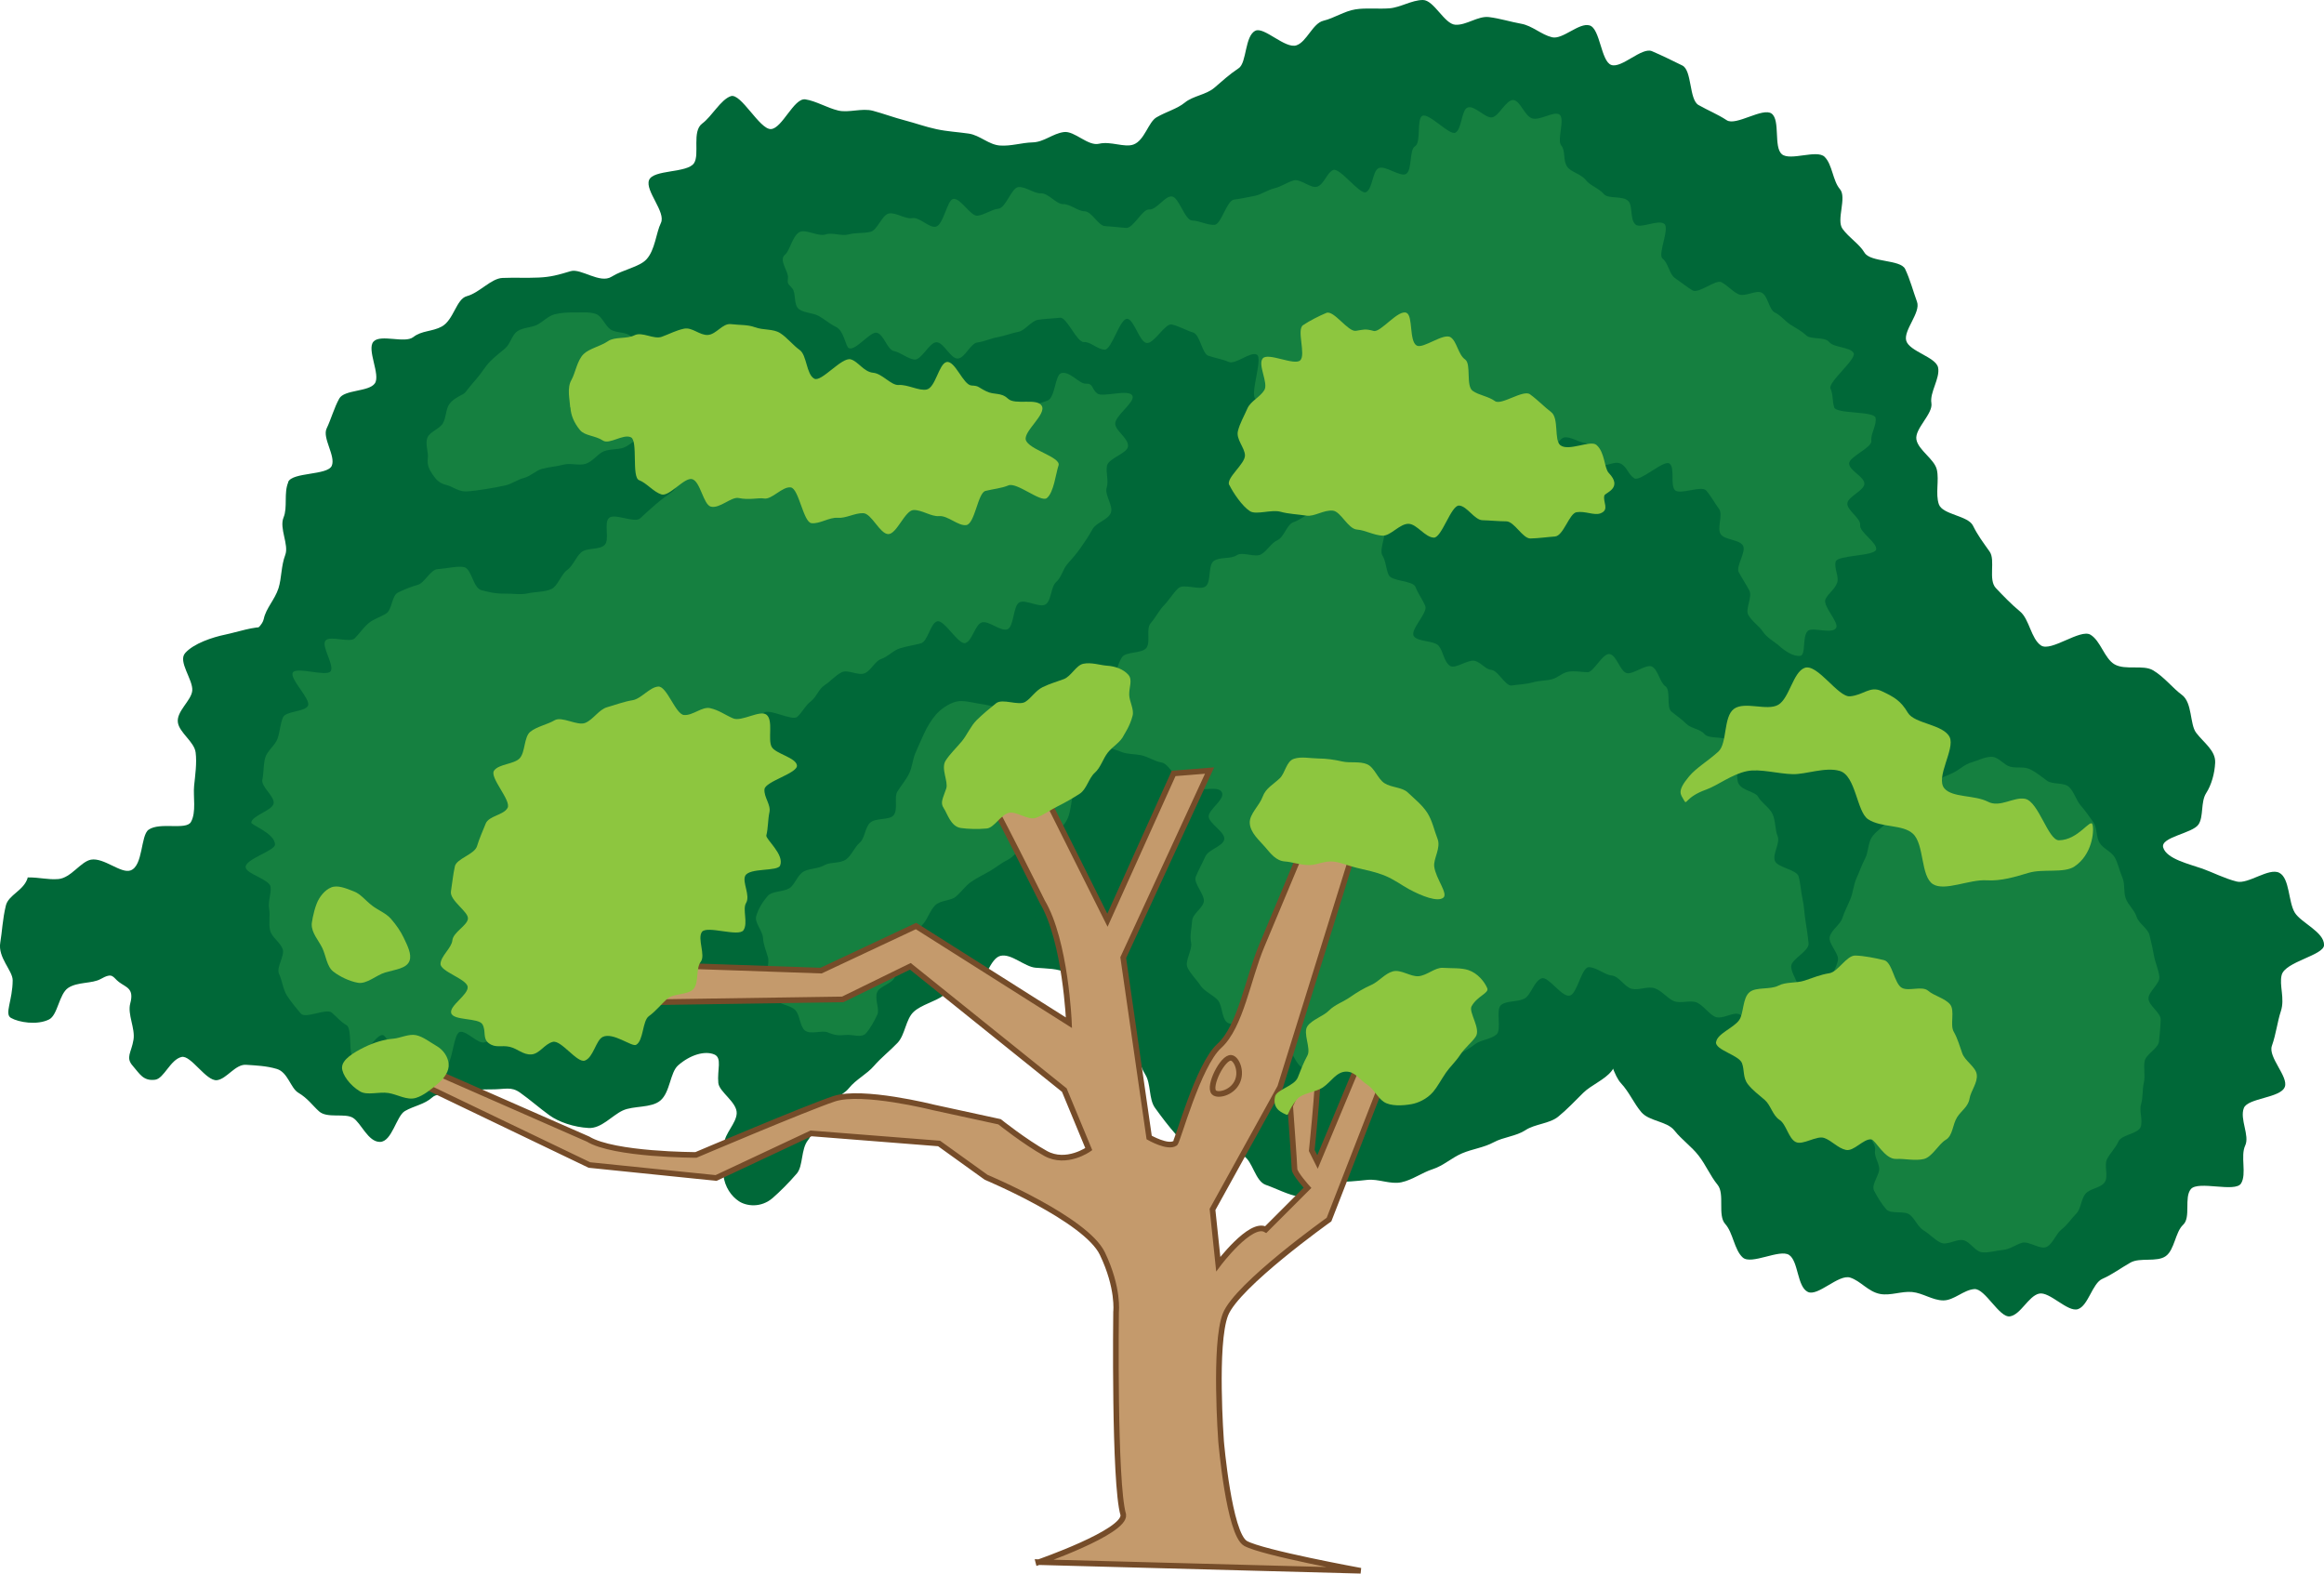 <?xml version="1.0" encoding="UTF-8"?>
<svg id="Layer_2" data-name="Layer 2" xmlns="http://www.w3.org/2000/svg" viewBox="0 0 412.34 279.19">
  <defs>
    <style>
      .cls-1 {
        fill: #8dc63f;
      }

      .cls-2 {
        fill: #c49a6c;
        stroke: #754c29;
        stroke-miterlimit: 10;
      }

      .cls-3 {
        fill: #158040;
      }

      .cls-4 {
        fill: #006838;
      }
    </style>
  </defs>
  <g id="frunze1">
    <path class="cls-4" d="m4.92,155.7c-.66,2.3-3.41,3.02-3.88,4.95-.59,2.42-.67,4.7-.99,6.57-.46,2.66,2.2,4.97,2.2,6.68-.01,3.56-1.51,6-.31,6.68,1.37.79,4.62,1.34,6.76.28,1.56-.77,1.76-4.52,3.41-5.61s4.23-.72,5.73-1.56c2.24-1.26,2.12-.34,3.27.53,1.28.97,2.73,1.1,2,3.8-.52,1.93.9,4.39.58,6.41-.37,2.32-1.46,3.15-.14,4.65,1.21,1.37,1.84,2.75,3.98,2.47,1.56-.2,2.69-3.58,4.69-4.04,1.65-.38,4.36,4.35,6.28,4.12,1.72-.21,3.25-2.86,5.16-2.73,1.71.12,3.61.18,5.47.74,1.95.59,2.43,3.4,3.79,4.21,1.71,1.02,2.48,2.22,3.69,3.31,1.43,1.3,4.58.26,6.02,1.15s2.66,4.29,4.79,4.27c2.14-.03,2.9-4.6,4.43-5.48,1.64-.94,3.46-1.16,4.86-2.43s4.7.44,6.35-.49c1.54-.87,1.91-.94,4.05-.92,2.61.02,3.52-.58,5.18.59,1.79,1.27,3.4,2.71,5.2,4.01,1.64,1.19,4.35,2.11,6.93,2.25,2.28.13,4.16-2.21,6.07-3.1s5.04-.39,6.67-1.76c1.77-1.49,1.71-4.99,3.17-6.26,2.14-1.87,4.71-2.62,6.39-1.93,1.46.6.5,2.75.73,5.07.16,1.6,3.35,3.41,3.26,5.39-.08,1.79-2.15,3.58-2.22,5.38-.07,1.95-.34,3.9-.15,5.53.26,2.21,1.45,3.8,2.75,4.67,1.32.88,3.92,1.25,6.03-.59,1.23-1.08,2.79-2.61,4.25-4.31,1.17-1.36.7-4.32,2.01-5.95,1.16-1.46,1.1-4.01,2.35-5.6,1.18-1.5,3.65-2.06,4.9-3.61s3.15-2.45,4.44-3.94,2.85-2.69,4.19-4.1,1.44-4.2,2.86-5.5,3.79-1.78,5.31-2.92c1.62-1.21,4.07-.85,5.74-1.73,1.79-.95,2.49-4.8,4.32-5.27,1.92-.49,4.29,1.93,6.24,2.1,2.06.17,3.91.1,5.56.94s5.07.13,6.48,1.52c1.32,1.3,1.99,3.72,3.16,5.35,1.09,1.51.91,4.02,1.97,5.7s1.23,3.75,2.29,5.41.6,4.36,1.74,5.94,2.46,3.33,3.76,4.78,4.71.95,6.21,2.2,4.02.58,5.75,1.55c1.62.92,2.05,4.49,3.95,5.14,1.87.64,3.91,1.77,5.91,2.09s4.24-2.66,6.27-2.63,3.8-.13,5.81-.35,4.09.85,6.07.42,3.62-1.7,5.54-2.32,3.38-2.04,5.23-2.82,3.83-1,5.59-1.95,3.98-1.06,5.65-2.16,4.24-1.13,5.78-2.37,3.05-2.85,4.46-4.24,3.8-2.31,5.02-3.86,1.4-4.23,2.39-5.93,1.7-3.83,2.4-5.67c.69-1.82.52-3.98.91-5.94s.94-3.83,1.04-5.84,2.08-4.06,1.95-6.07-4.19-3.47-4.52-5.45.38-3.98-.11-5.92.35-4.19-.28-6.09-.36-4.13-1.11-5.98-3.99-2.56-4.84-4.36,1.14-5.02.2-6.77-1.77-3.65-2.79-5.35-2.8-3-3.9-4.64-4.4-1.74-5.57-3.34.37-5.29-.87-6.83-5.72-.37-7.02-1.86-3.48-2.03-4.84-3.46-.1-5.41-1.52-6.77-2.76-2.89-4.24-4.19-5.31.23-6.84-1-2.16-3.54-3.75-4.69-2.69-3.01-4.34-4.08-4.78.41-6.48-.56-2.22-4.04-3.97-4.9-3.84-.98-5.64-1.73-3.9-.51-5.76-1.13-2.66-5-4.56-5.47-4.31.94-6.24.64-3.95.01-5.9-.11c-1.99-.12-3.9,1.62-5.91,1.68s-4.11-2.45-6.12-2.22-3.46,3.34-5.44,3.72-3.95.06-5.91.56-5.08-3.19-7.01-2.59-3.23,3.17-5.13,3.85-3.45,2.2-5.32,2.95-3.28,2.47-5.12,3.27-5.06-1.45-6.88-.6-3.69,1.67-5.49,2.55-2.02,4.92-3.81,5.83-5.28-1.47-7.05-.54-3.25,2.46-5.02,3.39-3.54,1.91-5.3,2.85-2.5,3.87-4.26,4.8-2.96,3.03-4.72,3.95-4.22.62-5.99,1.52-3.84,1.32-5.63,2.18-2.89,3.39-4.69,4.2-4.42,0-6.24.76-3.78,1.42-5.63,2.09-4.16.13-6.04.68-3.24,3.72-5.15,4.12c-2.01.42-4.14.47-6.09.67s-4.21,1.64-6.17,1.57-3.46-4.94-5.4-5.33c-1.14-.23-4-.94-7.01-1.18-2.17-.17-5.05.87-7.27,1.33s-5.57,1.56-7.08,3.27c-1.33,1.5,1.43,4.73,1.26,6.66-.15,1.77-2.84,3.67-2.55,5.65.27,1.83,2.91,3.42,3.15,5.32s-.08,4.05-.27,5.92.42,4.68-.56,6.41c-.86,1.52-5.51-.04-7.52,1.38-1.43,1.02-.94,6.41-3.2,7.22-1.71.61-4.73-2.32-7.02-1.91-1.83.34-3.55,3.26-5.8,3.44-1.9.15-3.23-.31-5.45-.29Z"/>
    <path class="cls-4" d="m51.13,85.5c.75-1.76,6.98-1.15,7.73-2.86s-1.71-4.94-.91-6.62,1.34-3.69,2.24-5.31,5.27-1.17,6.32-2.7-1.5-6.03-.24-7.41,5.56.38,7.06-.8,3.32-.94,5.03-1.86c2.14-1.15,2.59-4.89,4.45-5.39,2.26-.6,4.32-3.16,6.34-3.24,2.2-.09,4.31.03,6.45-.07s3.42-.46,5.64-1.13c1.83-.56,5.2,2.29,7.27.98,2-1.26,4.94-1.72,6.19-3.08,1.54-1.67,1.7-4.71,2.56-6.45.94-1.92-2.84-5.71-2.1-7.61s6.76-1.21,7.97-2.99c1.06-1.56-.42-5.66,1.47-7.05,1.7-1.25,3.28-4.25,5.07-4.85s5.1,5.91,7.1,5.84,4.09-5.57,6.12-5.27c1.88.28,3.83,1.5,5.83,1.98,1.86.45,4.21-.48,6.18.05,1.86.5,3.69,1.19,5.65,1.7s3.64,1.14,5.61,1.56,3.71.49,5.71.78,3.56,1.99,5.57,2.12,3.76-.5,5.79-.56,3.52-1.56,5.53-1.83c1.9-.26,4.26,2.55,6.25,2.07,2.06-.49,4.5.73,6.1.14,1.99-.74,2.62-3.98,4.1-4.83,1.78-1.03,3.62-1.48,5.01-2.61,1.48-1.21,3.77-1.37,5.24-2.63,1.36-1.16,2.62-2.34,4.33-3.48,1.43-.96,1.05-5.74,2.96-6.64,1.55-.74,5.29,3.27,7.28,2.59,1.83-.62,2.87-3.9,4.78-4.36s3.74-1.72,5.69-2.02,4.03-.03,6-.18S250.48.01,252.45,0s3.81,4.27,5.77,4.39,4.01-1.6,5.96-1.36,3.81.84,5.75,1.19,3.54,1.93,5.44,2.39,4.79-2.66,6.67-2.1,2,6.35,3.84,7.01,5.42-3.21,7.22-2.44,3.65,1.68,5.39,2.54,1.18,6.05,2.87,7.01,3.38,1.63,5.01,2.7,6.41-2.34,7.97-1.17.32,5.92,1.8,7.19,6.22-.89,7.6.48,1.43,4.24,2.71,5.72-.69,5.46.46,7.04c1.21,1.66,2.93,2.62,3.91,4.24,1.06,1.75,6.38,1.18,7.2,2.89.88,1.84,1.45,4.03,2.11,5.82.7,1.9-2.42,5.03-1.92,6.88.53,1.94,5.28,2.9,5.66,4.79s-1.51,4.39-1.19,6.3-2.99,4.54-2.66,6.45,3.2,3.47,3.63,5.37-.28,4.25.35,6.12,5.16,2,6.05,3.79,1.78,2.94,2.96,4.61c1.09,1.53-.3,4.99,1.12,6.49,1.29,1.35,2.68,2.82,4.29,4.15,1.64,1.35,1.94,4.83,3.71,6.02s6.95-2.99,8.77-1.91,2.48,4.24,4.3,5.27c1.92,1.08,5.06,0,6.82,1.05,1.95,1.15,3.49,3.17,5.09,4.34,1.91,1.39,1.39,5.22,2.55,6.74,1.38,1.81,3.47,3.15,3.37,5.31-.09,1.91-.66,3.94-1.6,5.4-1,1.56-.42,4.18-1.36,5.56-1.07,1.59-6.8,2.23-6.26,4.08.6,2.05,4.72,2.96,7,3.77,1.81.65,3.86,1.72,6.04,2.27,2.05.52,5.7-2.51,7.56-1.55s1.58,5.16,2.75,7.07c1.11,1.8,5.23,3.43,5.19,5.75-.04,1.84-6.91,2.93-7.52,5.31-.47,1.83.6,4.16-.14,6.41-.62,1.85-.83,3.99-1.6,6.17-.7,2,2.96,5.45,2.3,7.26-.72,2-6.56,1.96-7.27,3.76-.77,1.96,1.07,4.89.24,6.65-.89,1.88.3,5.03-.73,6.72s-7.61-.56-8.92,1.02c-1.23,1.49.05,5.02-1.36,6.32s-1.51,4.43-3.08,5.56-4.56.2-6.25,1.14c-1.68.94-3.24,2.13-5.01,2.9s-2.49,4.77-4.33,5.37-5.03-3.2-6.91-2.75-3.25,3.74-5.15,4.03-4.41-4.98-6.32-4.84-3.61,2.02-5.51,2.01-3.65-1.32-5.53-1.49-3.81.68-5.66.35c-2.14-.39-3.47-2.33-5.34-2.91-2.07-.63-5.7,3.39-7.49,2.55-1.93-.91-1.66-5.44-3.33-6.56s-6.71,1.82-8.23.45-1.71-4.41-3.11-5.95-.03-5.32-1.35-6.94-2.06-3.49-3.35-5.16-3.02-2.84-4.32-4.49-4.49-1.62-5.86-3.24-2.14-3.55-3.58-5.1c-1.37-1.46-1.65-4.2-3.19-5.66-1.45-1.38-5.45-.02-7.08-1.38-1.53-1.28-2.29-3.58-4.01-4.83-1.61-1.18-3.58-1.92-5.38-3.06-1.79-1.14-2.6-3.75-4.27-4.66-1.85-1.01-5.63,2.42-7.4,1.66-1.89-.82-2.26-5.12-4.14-5.7s-4.6,2.4-6.59,2-3.27-3.67-5.33-3.93c-1.91-.24-3.76-2.07-5.86-2.24-1.9-.15-3.96.11-6.06,0-1.91-.1-4.12,4.53-6.23,4.44-1.91-.08-3.9-.43-6-.53-1.92-.08-3.64-6.03-5.74-6.14-1.92-.1-4.12,3.49-6.21,3.37-1.93-.11-4.06,1.57-6.14,1.43-1.93-.13-3.67-3.98-5.75-4.14-1.94-.15-3.89-.72-5.96-.9-1.94-.17-4.18,2.3-6.24,2.1-1.94-.19-3.72-2.53-5.78-2.75-1.94-.21-3.75-1.98-5.8-2.22s-4.25,2.14-6.29,1.89-4.33,2.41-6.37,2.14-3.8-1.71-5.83-2-3.1-6.23-5.13-6.53c-2.02-.3-4.62,3.52-6.55,3.21s-3.73-2.26-5.66-2.58-4.74,3.65-6.67,3.31c-2.02-.35-3.41-4.02-5.33-4.38-2.02-.37-3.58-2.83-5.49-3.2-2.02-.4-4.03-.44-5.93-.84-2.02-.43-3.58-2.51-5.47-2.93-2.02-.46-5.52,5.69-7.39,5.23-2.02-.49-3.54-2.83-5.4-3.32-2.02-.53-3.05-4.29-4.89-4.83-2.02-.58-4.7,1.42-6.51.83-2.02-.65-3.18-3.38-4.96-4.02-2.01-.73-3.27-2.73-4.99-3.45-2-.83-4.44.03-6.09-.78-1.98-.98-3.21-2.58-4.75-3.52-1.94-1.19-3.59-1.86-4.93-2.98-1.81-1.53-2.32-3.1-3.29-4.48-1.42-2.01-.75-3.4-1.16-4.97-.51-1.93-7.38-3.17-7.35-5.23.03-1.93,4.33-3.77,4.75-5.84.38-1.88,1.97-3.43,2.61-5.44.58-1.84.45-3.94,1.2-5.91.69-1.81-1.1-4.72-.3-6.65.75-1.8.01-4.32.83-6.24Z"/>
    <path class="cls-3" d="m44.58,145.95c.08-1.27,3.79-2.16,3.97-3.43s-2.27-2.96-2-4.21.16-2.66.51-3.89,1.75-2.17,2.18-3.37.46-2.6.96-3.77,3.86-.95,4.44-2.08-3.33-4.8-2.68-5.89,5.97.81,6.7-.23-1.71-4.45-.91-5.43,4.33.48,5.21-.43,1.49-1.86,2.45-2.67,2.1-1.05,3.14-1.74.94-3.15,2.06-3.69,2.29-1.03,3.5-1.36,2.28-2.72,3.54-2.8c1.73-.11,3.73-.63,4.76-.33,1.29.37,1.55,3.7,3.01,4.07,1.03.26,2.39.65,4.09.61,1.39-.03,2.91.24,4.11-.04,1.32-.3,3.05-.22,4.21-.77s1.71-2.59,2.78-3.36,1.5-2.22,2.49-3.13,3.26-.39,4.19-1.35-.19-3.79.74-4.75,4.59.97,5.56.04,1.79-1.64,2.8-2.52,1.87-1.46,2.95-2.25c1.03-.75.91-3.02,2.06-3.72,1.09-.65.94-3.82,2.16-4.41,1.3-.62,4.11,2.87,5.22,2.49,1.35-.46,2.07-1.67,3.25-1.86,1.33-.21,2.4.99,3.68.99s2.38.07,3.74.15c1.2.07,2.67-3.96,4.08-3.92,1.19.03,2.36-.34,3.77-.39,1.2-.04,2.57,2.09,3.97,1.95,1.2-.12,2.56.14,3.93-.07,1.2-.18,2.4-.93,3.76-1.19,1.2-.23,2.15-1.88,3.49-2.19,1.32-.31,2.84.5,4.06.18,1.31-.35,1.76-3.35,2.96-3.72,1.31-.4,4.26,4.55,5.44,4.15,1.3-.44,2.71-.63,3.87-1.06,1.3-.48,2.25-1.8,3.39-2.25,1.31-.52,2.59-.82,3.71-1.26,1.35-.53,1.29-4.5,2.4-4.85,1.45-.47,3.22,1.91,4.33,1.86,1.41-.07,1.01.89,2.06,1.74.96.78,5.75-.92,6.27.46.43,1.14-3.2,3.54-3.07,4.98.12,1.25,2.37,2.52,2.27,3.93-.09,1.28-3.47,2.1-3.73,3.46-.24,1.28.34,2.6-.06,3.9s1.25,3.22.73,4.47-2.6,1.7-3.24,2.88-1.33,2.19-2.09,3.28c-.75,1.08-1.51,1.93-2.32,2.84-.87.98-1.09,2.42-2.02,3.23-.98.85-.84,3.29-1.88,3.98s-3.53-.92-4.66-.35-.94,4.3-2.12,4.77-3.34-1.59-4.55-1.21-1.7,3.32-2.93,3.66-3.73-4.18-4.97-3.86-1.67,3.58-2.91,3.91-2.46.5-3.68.87-2.12,1.47-3.33,1.89-1.77,2.03-2.95,2.54-3-.75-4.14-.15-1.9,1.57-2.98,2.27-1.42,2.08-2.45,2.87-1.43,1.86-2.39,2.74c-.9.83-5.12-1.62-6.01-.66-.93,1.01,1.2,4.44.5,5.36-.84,1.1-3.1.98-3.67,1.98-.67,1.18-1.49,2.22-1.93,3.32-.47,1.2,2.49,3.42,2.13,4.62s-2.6,1.82-3,3.07c-.36,1.12.68,3.02.14,4.26-.46,1.07-1.13,2.41-1.79,3.61-.56,1.02-4.34.27-5.09,1.4-.65.97.39,3.26-.44,4.34-.74.98-3.81.09-4.63,1.06s1.21,4.41.34,5.33-3.01.6-3.92,1.48-1.87,1.66-2.8,2.5-2.73.63-3.69,1.42-1.8,1.67-2.8,2.43-1.49,2.17-2.51,2.88-.52,3.87-1.58,4.53-4.71-2.99-5.79-2.38-1.23,2.9-2.34,3.45-1.43,3.02-2.56,3.51-2.85-.17-4.02.24-3.24-2.16-4.42-1.84-1.3,5.82-2.51,6.03-3.03-2.86-4.25-2.77-2.61,3.05-3.84,2.99-1.86-5.46-3.08-5.69-3.88,4.66-5.05,4.23-.28-5.36-1.38-5.99c-1.13-.66-1.66-1.41-2.62-2.23s-4.67,1.15-5.49.17-1.8-2.15-2.48-3.23-.83-2.65-1.38-3.81,1.06-3.2.64-4.4-1.91-2.06-2.22-3.29.04-2.64-.18-3.88c-.24-1.31.41-2.64.26-3.86-.16-1.35-4.36-2.3-4.43-3.5-.09-1.44,5.22-2.91,5.21-4.02-.01-1.99-4.26-3.45-4.23-3.92Z"/>
    <path class="cls-3" d="m195.58,131.57c-.52-1.06,1.76-2.14,1.94-3.59.14-1.15-.11-2.03.41-3.36.44-1.12-1.05-3.15-.38-4.36.6-1.08.78-2.57,1.54-3.68.7-1.03,3.49-.59,4.31-1.64.78-1-.11-3.39.76-4.38s1.45-2.23,2.36-3.17,1.6-2.15,2.55-3.04,3.88.48,4.87-.35.37-3.7,1.4-4.47,3-.31,4.07-1.02,3.24.46,4.35-.17,1.74-1.98,2.89-2.51c1.22-.56,1.66-2.8,2.84-3.19,1.28-.42,2.46-1.58,3.68-1.78,1.34-.22,2.94-.73,4.17-.65,1.33.09,2.81,1.2,3.98,1.69,1.24.51,3.21.68,4.11,1.54s-.83,3.96-.16,5.08c.64,1.06.59,2.25,1.11,3.46s4.3.96,4.77,2.16,1.23,2.18,1.73,3.36-2.68,4.19-2.06,5.3,3.62.79,4.44,1.77.91,2.78,1.98,3.54c.99.7,3.31-1.31,4.58-.83,1.21.46,1.72,1.45,2.79,1.56,1.23.13,2.5,2.95,3.62,2.77s2.57-.22,3.71-.55,2.25-.26,3.43-.56c1.09-.28,1.83-1.22,3.06-1.36,1.09-.13,1.97.06,3.23.12,1.09.05,2.72-3.48,3.96-3.22,1.21.25,1.81,2.95,2.93,3.35s3.52-1.68,4.58-1.12,1.37,2.8,2.36,3.48.13,3.69,1.05,4.47,1.81,1.33,2.65,2.18,2.46.91,3.22,1.82c.8.96,3.64.3,4.34,1.25.75,1.03.44,2.79,1.06,3.76.71,1.1.13,2.87.68,3.83.71,1.24,2.97,1.4,3.42,2.25.59,1.11,2.05,1.93,2.6,3.13s.4,2.7.89,3.92-.92,3.09-.5,4.33,3.87,1.55,4.22,2.79.41,2.7.69,3.95.34,2.72.54,3.97c.22,1.31.43,2.74.54,3.99.11,1.34-3.06,2.77-3.08,4.01-.03,1.37,1.34,2.72,1.13,3.91-.25,1.37-1.24,2.35-1.77,3.42-.61,1.23-2.14.75-3.17,1.47-1.15.8-1.18,2.97-2.49,2.93-1.19-.03-1.63-2.72-2.97-3.22-1.13-.41-3.03,1.05-4.29.45-1.11-.54-1.91-1.88-3.13-2.48-1.13-.55-2.95.24-4.18-.3-1.16-.51-2.06-1.8-3.32-2.24s-2.77.38-4.07.09-2.26-2.25-3.59-2.37c-1.26-.12-2.76-1.52-4.1-1.47-1.26.06-2.04,4.81-3.37,5.05-1.43.26-3.77-3.49-4.95-3.08-1.36.47-1.89,2.94-3,3.56-1.22.69-3.16.35-4.18,1.15-1.08.84.15,4.37-.84,5.25s-2.81.93-3.87,1.77-2.34,1.46-3.55,2.15c-1.1.63-2.09,2.24-3.45,2.7-1.18.4-3.03-.89-4.47-.66-1.22.2-2.54-2.04-3.79-2s-2.34,1.64-3.59,1.54-2.54.55-3.77.32-2.35-.82-3.55-1.16-3.24,1.61-4.4,1.18-1.63-2.79-2.75-3.32-.99-3.27-2.05-3.89-3.14.44-4.14-.28-3.57.28-4.48-.53-.78-3-1.59-3.91-2.36-1.53-3.03-2.54c-.7-1.06-1.87-2.17-2.36-3.28s.9-3.12.66-4.32c-.27-1.35.1-2.62.17-3.87.07-1.33,1.73-2.13,2.06-3.37s-1.9-3.35-1.4-4.54,1.17-2.4,1.69-3.56c.56-1.24,2.94-1.74,3.33-2.92.43-1.3-2.73-2.93-2.74-4.19s3-3.06,2.33-4.31c-.66-1.21-3.63-.05-4.64-.76s-1.57-1.37-2.82-1.76-1.97-2.52-3.24-2.74-2.45-1.07-3.67-1.3c-1.36-.25-2.51-.15-3.59-.63-1.24-.55-2.7-.53-3.28-1.71Z"/>
    <path class="cls-3" d="m226.12,33.4c1.26-.3,2.22-1.05,3.39-1.39,1.24-.36,3.06,1.5,4.21,1.1,1.22-.42,1.71-2.5,2.83-2.95,1.2-.48,4.71,4.44,5.81,3.93,1.18-.54,1.14-3.7,2.22-4.25,1.16-.59,3.83,1.61,4.88,1.02,1.14-.63.55-4.31,1.6-4.91,1.14-.65.24-4.81,1.29-5.39,1.14-.64,4.8,3.51,5.87,2.98,1.17-.58,1.05-4.08,2.19-4.47,1.21-.43,3.1,1.92,4.32,1.75s2.53-3.23,3.82-3.07c1.17.14,1.98,2.79,3.25,3.24,1.36.48,3.91-1.33,4.87-.68,1.09.73-.5,4.55.35,5.52.79.9.25,2.64,1.06,3.77.68.95,2.47,1.26,3.32,2.38.71.94,2.28,1.4,3.18,2.46.76.9,3.37.23,4.33,1.23.83.86.25,3.22,1.26,4.15.88.82,4.1-.97,5.14-.09.97.82-1.24,5.44-.33,6.14,1.01.78,1.22,2.77,2.16,3.43,1.05.73,2.17,1.61,3.14,2.21,1.1.67,4.13-1.98,5.14-1.45,1.14.61,1.97,1.64,3.01,2.13,1.16.54,3.05-.75,4.09-.29,1.16.51,1.33,3.03,2.38,3.54,1.11.53,1.78,1.52,2.8,2.17s1.89,1.07,2.82,1.92c.83.76,3.23.15,4.05,1.17.77.97,3.67.84,4.3,1.91s-4.6,5.2-4.09,6.33.28,2.16.66,3.34,7.06.62,7.33,1.83-.9,2.86-.74,4.09-4.02,2.84-3.95,4.07,2.71,2.31,2.71,3.54-2.93,2.27-3.02,3.5,2.43,2.65,2.27,3.86,3.08,3.13,2.84,4.32-6.87.97-7.18,2.14c-.33,1.23.65,2.63.26,3.75-.43,1.22-1.58,1.86-2.07,2.93-.55,1.21,2.49,4.13,1.88,5.1-.73,1.17-4.24-.25-5.02.52-1.04,1.02-.27,4.27-1.33,4.42-1.21.17-2.71-.84-3.76-1.78-.79-.71-2.17-1.41-2.94-2.59-.62-.94-1.9-1.75-2.54-2.92-.56-1.02.8-3.17.19-4.32-.56-1.05-1.25-2.09-1.86-3.21-.58-1.06,1.38-3.65.74-4.74s-3.27-.98-3.96-2.03.46-3.48-.29-4.48-1.46-2.32-2.28-3.26-4.62.81-5.52-.05.02-3.95-.97-4.72-5.19,3.26-6.26,2.61-1.31-2.1-2.45-2.62-2.52.64-3.72.25c-1.29-.42-1.42-3.68-2.51-3.87-1.31-.22-2.42-1.06-3.56-1.04-1.24.02-2.04,2.8-3.25,2.99-1.14.18-2.37-.14-3.64.09-1.11.2-2.85-3.16-4.16-2.99-1.11.14-2.16.77-3.48.85-1.12.06-2.29,3.9-3.6,3.89-1.14-.01-2.25-3.72-3.55-3.81-1.32-.09-2.32-1.71-3.52-1.86-1.31-.16-3.14,3.64-4.32,3.42-1.3-.25-2.02-2.79-3.18-3.11-1.27-.35-1.46-3.27-2.59-3.69-1.23-.45-3.76,2.75-4.86,2.24-1.18-.55-3.67,1.31-4.74.71s-1.74-2.29-2.79-2.95-.95-3.23-2.01-3.91-4.19,1.98-5.27,1.31,1.36-7.22.23-7.84-3.83,1.84-5.01,1.29c-1.11-.51-2.37-.66-3.6-1.1-1.14-.41-1.47-3.79-2.74-4.14-1.16-.32-2.48-1.15-3.77-1.4-1.18-.23-3.12,3.45-4.43,3.28-1.29-.16-2.24-4.21-3.45-4.29-1.3-.08-2.75,5.47-3.97,5.47-1.3,0-2.49-1.42-3.7-1.34-1.29.08-3.03-4.46-4.25-4.32-1.28.15-2.7.17-3.91.37s-2.3,1.92-3.52,2.14-2.42.73-3.64.94-2.35.78-3.59.94-2.21,2.77-3.48,2.85-2.48-2.86-3.76-2.89-2.68,3.23-3.96,3.07c-1.2-.15-2.36-1.24-3.64-1.52-1.17-.26-1.71-2.83-2.96-3.23-1.15-.36-3.77,3.23-4.99,2.74-.61-.24-.86-3.13-2.34-3.8-1-.46-1.92-1.31-3.03-1.92-1.05-.58-2.51-.51-3.47-1.19-1.05-.75-.51-2.85-1.21-3.69-.89-1.04-.87-.8-.77-1.91.1-1.15-1.72-3.15-.52-4.1.88-.7,1.32-3.43,2.64-4.03,1.09-.5,3.28.89,4.57.45,1.17-.39,2.78.34,4.06,0s2.59-.17,3.86-.45,2.04-3.01,3.29-3.26,2.88,1.03,4.11.82c1.34-.23,2.96,1.71,4.16,1.53,1.42-.22,2.05-4.78,3.16-4.94,1.31-.19,3.08,3.13,4.3,2.98,1.32-.17,2.48-1.12,3.7-1.24,1.33-.14,2.33-3.74,3.55-3.84,1.33-.1,2.77,1.17,3.99,1.11,1.34-.06,2.71,1.92,3.92,1.91,1.35-.01,2.59,1.24,3.81,1.27,1.34.03,2.42,2.56,3.64,2.63,1.34.08,2.5.23,3.72.33,1.32.12,2.9-3.39,4.13-3.28,1.29.12,2.75-2.4,4.01-2.31s2.31,4.24,3.6,4.27,2.65.83,3.97.77c1.22-.06,2.15-4.32,3.48-4.48,1.2-.15,2.32-.41,3.65-.66,1.19-.22,2.2-1.03,3.51-1.34Z"/>
    <path class="cls-3" d="m353.35,134.26c-1.25.01-2.34.65-3.55.99s-2,1.19-3.13,1.78-2.22.83-3.25,1.6c-.97.73-2.29,1.05-3.2,1.94s-2.41,1.19-3.23,2.16-1.5,2.05-2.23,3.08-2.04,1.72-2.69,2.79-.57,2.61-1.16,3.72-.99,2.33-1.51,3.46-.6,2.48-1.06,3.63-1.08,2.29-1.46,3.46-1.93,2.11-2.23,3.29c-.32,1.24,1.67,2.99,1.45,4.18-.24,1.28-1.07,2.37-1.18,3.56-.12,1.32-1.03,2.58-.98,3.74.06,1.36-.35,2.91-.05,4,.37,1.34,2.41,1.89,3.17,2.72,1.05,1.15,1.35,3.29,2.65,4.03,1.15.65,1.51.89,2.36,2.47.62,1.16,1.15,1.49,1.16,2.62s1.37,2.42,1.03,3.59c-.32,1.12-2.73,1.6-3.11,2.76s1.73,2.94,1.54,4.13.51,1.96.72,3.19c.2,1.2-1.5,2.97-.89,4.11.57,1.06,1.29,2.3,2.15,3.28.8.91,3.2.17,4.19.97s1.38,2.14,2.47,2.79,1.92,1.68,3.07,2.18,2.81-.78,4.01-.45,2.04,2,3.26,2.13,2.45-.3,3.67-.41c1.27-.11,2.2-.89,3.4-1.27s3.3,1.32,4.42.71,1.61-2.3,2.62-3.09,1.68-1.85,2.58-2.77.83-2.48,1.62-3.5,2.78-1.05,3.47-2.13-.19-2.98.41-4.1,1.51-1.97,2.03-3.13,3.46-1.33,3.91-2.52-.29-2.84.08-4.05.2-2.58.49-3.81-.07-2.58.14-3.82,2.42-2.26,2.55-3.5.27-2.64.3-3.88c.03-1.23-2.1-2.47-2.16-3.71s2.07-2.67,1.93-3.91-.73-2.47-.95-3.69-.5-2.49-.8-3.69-1.93-2.07-2.29-3.25-1.49-2.08-1.92-3.23-.11-2.6-.6-3.72-.74-2.4-1.3-3.49-2.12-1.64-2.75-2.68-.41-2.68-1.11-3.67-1.46-2.05-2.25-2.97c-.82-.97-1.17-2.42-2.04-3.25-.92-.88-2.94-.41-3.91-1.12-1.03-.75-1.91-1.49-2.98-2.02-1.14-.57-2.38-.17-3.55-.47s-2.09-1.77-3.33-1.76Z"/>
    <path class="cls-3" d="m82.55,69.61c.49-.63,1.26-1.57,2.25-2.72.7-.81,1.28-1.87,2.18-2.79.8-.81,1.73-1.51,2.66-2.31s1.17-2.35,2.16-3.03,2.43-.61,3.49-1.14,1.97-1.57,3.11-1.86,2.43-.35,3.62-.33,2.52-.14,3.69.26c1.12.38,1.61,2.08,2.63,2.76s2.8.38,3.64,1.25.81,2.47,1.45,3.48,1.86,1.8,2.26,2.91,1.07,2.42,1.17,3.58c.1,1.22-1.3,2.35-1.63,3.48-.37,1.28-.29,2.69-1.16,3.64-.81.88-1.84,1.78-3.05,2.46-1.03.58-2.55.31-3.85.8-1.12.43-1.98,1.84-3.29,2.24-1.16.36-2.66-.2-3.95.15-1.18.33-2.49.39-3.78.74-1.08.29-2.03,1.32-3.19,1.61s-2.16,1.07-3.29,1.32-2.35.48-3.47.65c-1.21.19-2.45.38-3.54.42-1.29.05-2.43-.91-3.44-1.14-1.28-.3-1.85-.95-2.47-1.87-.62-.91-1-1.68-.84-2.93.13-1.05-.53-2.51-.06-3.63.44-1.04,2.15-1.52,2.72-2.51.61-1.05.52-2.5,1.12-3.36.89-1.28,2.5-1.65,2.87-2.14Z"/>
    <path class="cls-3" d="m154.35,146c.92-.97,3.48-.44,4.21-1.38.82-1.06.03-3.18.66-4.19.71-1.14,1.52-2.07,2.05-3.13.61-1.22.65-2.53,1.11-3.62.54-1.27,1.07-2.44,1.55-3.49.58-1.28,1.37-2.55,2.13-3.41.81-.94,2.21-1.95,3.57-2.3,1.18-.31,2.77.14,4.1.36,1.2.19,2.62.41,3.84.94,1.13.49,2.61.79,3.7,1.52s1.5,2.36,2.46,3.22,1.39,2.19,2.19,3.15,2.28,1.55,2.89,2.62c.67,1.17.97,2.49,1.28,3.65.35,1.31-.01,2.54-.22,3.74-.24,1.37-.69,2.23-1.57,3.11-.81.8-1.13,2.67-2.38,3.31-1.02.52-2.91-.48-4.16.07-1.08.48-1.84,1.84-3.05,2.42-1.07.52-2.03,1.34-3.18,2-1.04.6-2.15,1.11-3.24,1.87-.98.69-1.69,1.74-2.69,2.6-.92.78-2.77.62-3.7,1.57-.89.91-1.26,2.25-2,3.15-.81.99-1.62,1.9-2.28,2.87-.72,1.06-1.71,1.91-2.28,2.92-.63,1.12-.09,2.77-.58,3.81-.56,1.18-2.67,1.57-3.12,2.62-.52,1.23.48,3.01.02,4.01-.59,1.26-1.28,2.46-1.97,3.26-.83.96-2.37.2-3.69.34-1.14.13-1.9.06-3.13-.46-1.05-.44-3.02.46-4.05-.34-.92-.72-.85-2.66-1.7-3.6-.8-.89-2.82-.93-3.51-1.96s-.79-2.49-1.31-3.59.27-2.69-.05-3.85-.81-2.21-.87-3.4c-.06-1.26-1.53-2.72-1.21-3.88.38-1.35,1.27-2.72,2.06-3.6s2.65-.66,3.81-1.34c.99-.58,1.43-2.41,2.63-3.02,1.03-.53,2.46-.42,3.62-1.09,1.01-.59,2.74-.25,3.83-1.02.95-.68,1.46-2.12,2.45-3,.88-.78.86-2.51,1.77-3.48Z"/>
  </g>
  <g id="radacina1">
    <path class="cls-2" d="m184.24,277.16s15.45-5.36,15.06-8.43c-1.66-5.62-1.28-36-1.28-36,0,0,.51-4.21-2.43-10.34s-20.62-13.53-20.62-13.53l-8.35-6-22.72-1.79-16.85,7.91-22.47-2.3-31.91-15.32,4.34-1.28,27.32,12c4.6,2.81,19.15,2.81,19.15,2.81,0,0,19.53-8.3,24.51-9.96,4.98-1.66,17.62,1.53,17.62,1.53l11.74,2.55s4.47,3.57,8.17,5.62,7.66-.77,7.66-.77l-4.34-10.47-27.32-21.96-12,5.87-34.47.51-16.85-13.79,3.57-4.34s13.28,11.49,14.04,11.49,29.87,1.02,29.87,1.02l16.85-7.91,27.13,17.16s-.58-14.48-4.72-21.45c0,0-8.79-17.69-10.92-21.07l6.38-7.84,16.09,32.17,11.74-26.04,6.38-.51-15.32,33.19,4.6,31.91s3.32,1.91,4.6,1.02c.47-.33,4.06-13.85,7.84-17.27,3.78-3.41,5.07-11.9,7.52-17.73,4.69-11.16,8.64-20.66,8.64-20.66l8.17,2.3-13.53,43.4-12,21.7,1.02,9.7s5.74-7.66,8.43-6.13l7.4-7.4s-2.3-2.55-2.3-3.32-.77-11.23-.77-11.23c0,0,4.09-9.19,4.85-9.19s-1.02,17.11-1.02,17.11l1.02,2.04,9.7-23.23h5.36l-13.02,33.45s-16.34,11.62-18.38,16.85-.77,22.47-.77,22.47c0,0,1.4,16.47,4.34,18.13,2.94,1.66,20.43,4.85,20.43,4.85l-57.19-1.53Z"/>
    <path class="cls-2" d="m218.45,187.67c-1.49-.21-4.12,5.06-3.06,6.13.65.66,3.13.13,4.09-1.79s-.1-4.21-1.02-4.34Z"/>
  </g>
  <g id="frunze1-top">
    <path class="cls-1" d="m83.02,162.99c.16-1.23-3.28-3.23-3.01-4.86.22-1.33.36-2.94.7-4.45.31-1.36,3.48-2.11,3.92-3.55.41-1.35.99-2.65,1.55-4.03s3.18-1.48,3.88-2.78-3.26-5.41-2.4-6.61,3.54-1.11,4.55-2.19.73-3.78,1.89-4.71,3.01-1.27,4.3-2.03c1.31-.77,4.03,1.05,5.45.46s2.4-2.36,3.88-2.78,3-1,4.51-1.24,3.05-2.34,4.57-2.42,3.06,4.94,4.56,5.05c1.58.11,3.17-1.53,4.62-1.22,1.57.34,2.75,1.26,4.1,1.82,1.5.62,4.75-1.55,5.9-.66,1.27.98.2,4.41.93,5.71.68,1.23,4.29,1.88,4.48,3.28s-5.63,2.83-5.76,4.24,1.17,2.72.88,4.07-.22,2.83-.55,4.11c-.17.66,3.26,3.39,2.44,5.36-.45,1.08-5.42.35-6.18,1.8-.58,1.12.95,3.52.14,4.84-.67,1.11.4,3.58-.46,4.83-.85,1.24-6.52-.9-7.37.3s.69,4.13-.21,5.3-.29,3.71-1.28,4.82-3.57.74-4.68,1.75-2,2.18-3.24,3.07c-1.17.84-.92,4.34-2.27,5.09-.74.41-4.07-2.29-5.91-1.41-1.22.58-1.65,3.63-3.17,4.2-1.37.51-4.19-3.68-5.68-3.32s-2.35,2.14-3.83,2.23-2.41-1.02-3.85-1.35-2.48.28-3.71-.65c-1.13-.86-.42-2.15-1.11-3.34s-5.21-.62-5.55-2.01c-.32-1.31,3.02-3.2,2.93-4.61s-4.88-2.73-4.82-4.12,1.96-2.8,2.1-4.14c.15-1.47,2.6-2.59,2.77-3.85Z"/>
    <path class="cls-1" d="m101.17,72.27c-.07-1.36-.62-3.43.22-4.87.68-1.17,1-3.46,2.16-4.59,1.01-.98,3.04-1.4,4.33-2.29,1.19-.82,3.33-.35,4.69-1.04s3.41.78,4.83.27,2.5-1.13,3.96-1.44,2.77,1.21,4.25,1.11,2.59-2.09,4.06-1.92c1.69.2,2.95.07,4.26.55,1.53.56,3.22.25,4.47,1.03s2.24,2.12,3.5,3.02,1.16,4.33,2.58,5.08c1.26.67,4.86-3.88,6.47-3.43,1.34.38,2.29,2.22,3.98,2.38,1.63.15,3.16,2.26,4.52,2.17,1.62-.11,3.62,1.09,4.97.8,1.57-.34,2.16-4.56,3.52-4.87,1.51-.35,2.96,4.09,4.44,4.16,1.36.06,1.09.29,2.62,1.03,1.45.71,2.59.12,3.85,1.31s5.09-.17,5.97,1.24c.93,1.48-3.19,4.49-2.82,6.04.43,1.75,6.33,3.07,5.81,4.57-.47,1.35-.82,4.78-2.07,5.78-1.05.85-5.32-2.87-6.82-2.25-1.28.53-2.53.6-4.07.98-1.37.34-1.86,5.82-3.4,6.06-1.42.21-3.29-1.72-4.81-1.59-1.45.12-3.03-1.12-4.55-1.08s-2.98,4.28-4.48,4.27-2.95-3.65-4.44-3.71-3.07.94-4.55.82-3.18,1.12-4.64.95-2.23-6.13-3.67-6.34c-1.51-.22-3.37,2.23-4.78,1.96-.9-.17-2.57.32-4.48-.08-1.28-.27-3.35,1.91-4.91,1.53-1.35-.32-1.86-4.47-3.33-4.88-1.39-.38-4.05,3.16-5.46,2.71s-2.6-2.01-3.96-2.53-.16-6.99-1.44-7.6c-1.39-.67-3.83,1.34-4.98.57-1.34-.89-3.2-.82-4.05-1.84-1.03-1.23-1.64-2.63-1.71-4.04Z"/>
    <path class="cls-1" d="m167.44,143.37c.65.95,1.24,3.26,3.03,3.52,1.24.18,3.01.24,4.6.09,1.33-.12,2.47-2.43,3.94-2.78,1.34-.32,3.4,1.39,4.79.89s2.64-1.45,3.94-2.09,2.65-1.42,3.85-2.2,1.59-2.76,2.65-3.7,1.43-2.45,2.3-3.57,2.27-1.82,2.87-3.12c.1-.22,1.07-1.58,1.54-3.43.3-1.16-.56-2.48-.6-3.72-.04-1.32.66-2.67-.18-3.58-.86-.94-2.23-1.48-3.75-1.58-1.22-.08-2.79-.65-4.23-.34-1.27.27-2.15,2.24-3.45,2.72s-2.55.84-3.74,1.42c-1.29.63-2.02,1.95-3.08,2.61-1.22.76-4.04-.67-5.2.26s-2.39,1.96-3.43,2.98-1.71,2.63-2.61,3.73c-.99,1.19-2.18,2.32-2.91,3.48-.87,1.39.52,3.71.12,4.92-.58,1.75-1.13,2.5-.44,3.51Z"/>
    <path class="cls-1" d="m218.09,86.05c-.6-1.25,2.83-3.73,2.8-5.27-.03-1.36-1.61-2.83-1.25-4.31.33-1.35,1.09-2.64,1.69-4.02.57-1.29,2.21-1.97,2.99-3.23s-1.21-4.5-.28-5.63,5.59,1.32,6.65.34-.68-5.44.5-6.24,2.83-1.63,4.14-2.18,3.83,3.39,5.24,3.18c1.3-.19,1.6-.41,3.16.02,1.22.34,4.39-3.92,5.84-3.2,1.16.58.43,4.96,1.77,5.78,1.13.69,4.77-2.3,6.05-1.45,1.12.75,1.32,3.07,2.57,3.94,1.11.78.1,4.67,1.32,5.55,1.11.8,2.75.95,3.97,1.83,1.12.81,5-2.09,6.21-1.21,1.41,1.03,2.57,2.26,3.76,3.16,1.42,1.08.48,4.96,1.62,5.87,1.46,1.16,5.35-.96,6.41-.05,1.54,1.33,1.35,4.1,2.2,4.99,2.56,2.67-.66,3.5-.79,3.98-.32,1.16.98,2.53-.69,3.17-1.13.43-2.67-.45-4.25-.2-1.29.2-2.32,4.21-3.83,4.31-1.35.09-2.88.32-4.35.35-1.38.03-2.85-3.03-4.29-3.04s-2.81-.16-4.23-.2-2.74-2.54-4.15-2.6-3.08,5.75-4.47,5.69c-1.57-.06-3-2.39-4.45-2.45-1.58-.07-3.21,2.17-4.65,2.1-1.59-.08-3.09-.98-4.52-1.08-1.61-.1-2.89-3.23-4.3-3.36-1.63-.15-3.29,1.1-4.67.89-1.66-.25-3.26-.31-4.57-.68-1.65-.47-4.33.6-5.46-.11-1.37-.87-3.01-3.3-3.66-4.65Z"/>
    <path class="cls-1" d="m298.75,141.91c-.53-.97-1.32-1.49.97-4.21,1.28-1.52,3.29-2.66,5.16-4.36,1.61-1.46.86-6.18,2.77-7.58s5.87.42,7.85-.72,2.62-5.77,4.68-6.55c2.26-.85,5.93,5.22,8.06,5.04,2.4-.21,3.53-1.88,5.55-.95,2.37,1.09,3.48,1.79,4.72,3.87,1.17,1.96,6.3,2.04,7.41,4.32,1.01,2.08-2.59,7.19-.92,9.11,1.44,1.66,5.32,1.12,7.74,2.36,2.11,1.09,4.55-.91,6.55-.53,2.4.45,4.1,7.37,6.02,7.36,3.48-.04,5.63-4.01,5.96-2.78.32,1.23-.08,5.34-3.19,7.42-1.89,1.26-5.55.36-8.16,1.14-2.35.7-4.84,1.48-7.44,1.32-3.05-.19-7.4,1.98-9.5.7-2.23-1.37-1.53-7.06-3.56-8.95-1.84-1.72-5.59-1.02-7.97-2.58-2.02-1.33-2.16-7.72-5.02-8.57-2.56-.76-6.01.63-8.36.57-2.66-.07-5.8-1-8.09-.54-2.72.55-5.18,2.53-7.24,3.27-3.89,1.39-3.38,2.96-3.99,1.85Z"/>
    <path class="cls-1" d="m304.49,184.85c.19-1.46,3.1-2.49,4.08-3.87.85-1.19.57-3.94,1.87-4.98,1.17-.94,3.64-.39,5.09-1.14,1.36-.71,3.13-.4,4.65-.9s2.82-1.06,4.38-1.3,3.07-3.18,4.63-3.14,3.55.45,5.07.81,1.81,4.19,3.2,4.93c1.23.65,3.56-.42,4.65.51s2.99,1.32,3.89,2.42-.06,3.62.64,4.83,1.05,2.55,1.52,3.85c.49,1.37,2.39,2.39,2.57,3.75.2,1.46-1.07,2.94-1.28,4.28-.23,1.43-1.43,2.11-2.19,3.28-.85,1.32-.74,3.26-2.03,4.03s-2.4,3.04-3.87,3.4c-1.55.38-3.51-.09-4.9-.01-2.07.12-3.7-3.42-4.47-3.47-1.41-.1-3.05,2.18-4.48,1.87s-2.49-1.64-3.85-2.12-3.77,1.35-5.05.72-1.68-3.16-2.86-3.92c-1.24-.8-1.57-2.62-2.62-3.53-1.14-.99-2.15-1.71-2.99-2.78-.95-1.2-.59-2.54-1.07-3.78-.55-1.41-4.77-2.33-4.6-3.71Z"/>
    <path class="cls-1" d="m227.04,138.09c-1.12,1.1-2.45,1.7-3.02,3.27s-2.35,3.06-2.28,4.63c.07,1.76,1.74,3.12,2.73,4.29,1.01,1.18,1.94,2.45,3.54,2.55,1.2.07,2.66.65,4.35.64,1.27,0,2.63-.79,4.24-.62,1.29.14,2.56.73,4.1,1.1,1.87.45,3.44.77,4.85,1.33,1.89.76,3.19,1.8,4.43,2.46,2.32,1.25,5.08,2.32,6.1,1.52.91-.72-1.33-3.37-1.61-5.52-.18-1.41,1.24-3.31.58-4.95-.57-1.43-.91-3.21-1.82-4.61s-2.27-2.46-3.44-3.58c-1-.97-2.9-.85-4.14-1.65s-1.75-2.78-3.08-3.36-3.04-.18-4.42-.5-2.82-.52-4.22-.53c-1.5-.02-3.02-.38-4.34.05-1.39.45-1.51,2.48-2.55,3.5Z"/>
    <path class="cls-1" d="m228.22,197.73c.47.27.18-.61,1.87-2.67.99-1.21,3.29-1.23,4.69-2.19s2.35-2.76,4.09-2.76c1.59,0,2.48,1.54,3.63,2.26,1.24.78,1.9,2.35,3.03,3.11,1.2.8,3.36.68,4.93.4,1.06-.19,2.69-.85,3.83-2.19.71-.83,1.38-2.1,2.27-3.41.67-.97,1.69-1.9,2.52-3.15.86-1.31,2.09-2.2,2.77-3.25.91-1.41-1.3-4.32-.76-5.34.99-1.84,3.16-2.35,2.79-3.23-.47-1.11-1.67-2.66-3.37-3.22-1.22-.41-2.91-.29-4.51-.39-1.37-.09-2.77,1.33-4.28,1.48-1.42.14-3.13-1.23-4.56-.86s-2.49,1.8-3.81,2.39c-1.39.62-2.6,1.34-3.78,2.17s-2.75,1.36-3.77,2.39-2.95,1.58-3.8,2.75c-.9,1.23.66,3.97-.02,5.22-.74,1.37-1.2,2.61-1.71,3.9-.6,1.54-3.75,2.14-4.04,3.39-.56,2.42,1.6,2.98,1.98,3.21Z"/>
    <path class="cls-1" d="m60.69,189.37c0-1.4,2.07-2.67,4.04-3.63,1.54-.75,3.35-1.34,5.04-1.47,1.24-.1,2.75-.89,4.03-.63s2.59,1.32,3.62,1.9c1.33.75,2.06,2.02,2.18,3.16.14,1.3-.74,2.59-2.06,3.68-1.13.93-2.44,2.01-3.77,2.4-1.58.46-3.22-.61-4.83-.87-1.7-.28-3.78.48-5.07-.29-1.78-1.06-3.19-2.99-3.19-4.25Z"/>
    <path class="cls-1" d="m55.3,163.99c0-.12.24-2.03.9-3.71.45-1.14,1.4-2.38,2.57-2.85,1.12-.46,2.58.14,4.07.73,1.17.46,2.02,1.61,3.18,2.5,1.08.83,2.44,1.32,3.34,2.34.96,1.1,1.74,2.24,2.28,3.38.69,1.45,1.42,2.9,1.03,4.04-.49,1.41-2.52,1.57-4.32,2.1-1.56.46-3.29,2.11-4.84,1.83-1.5-.26-3.22-1.09-4.38-1.99s-1.31-2.9-1.97-4.23-1.89-2.65-1.85-4.15Z"/>
  </g>
</svg>